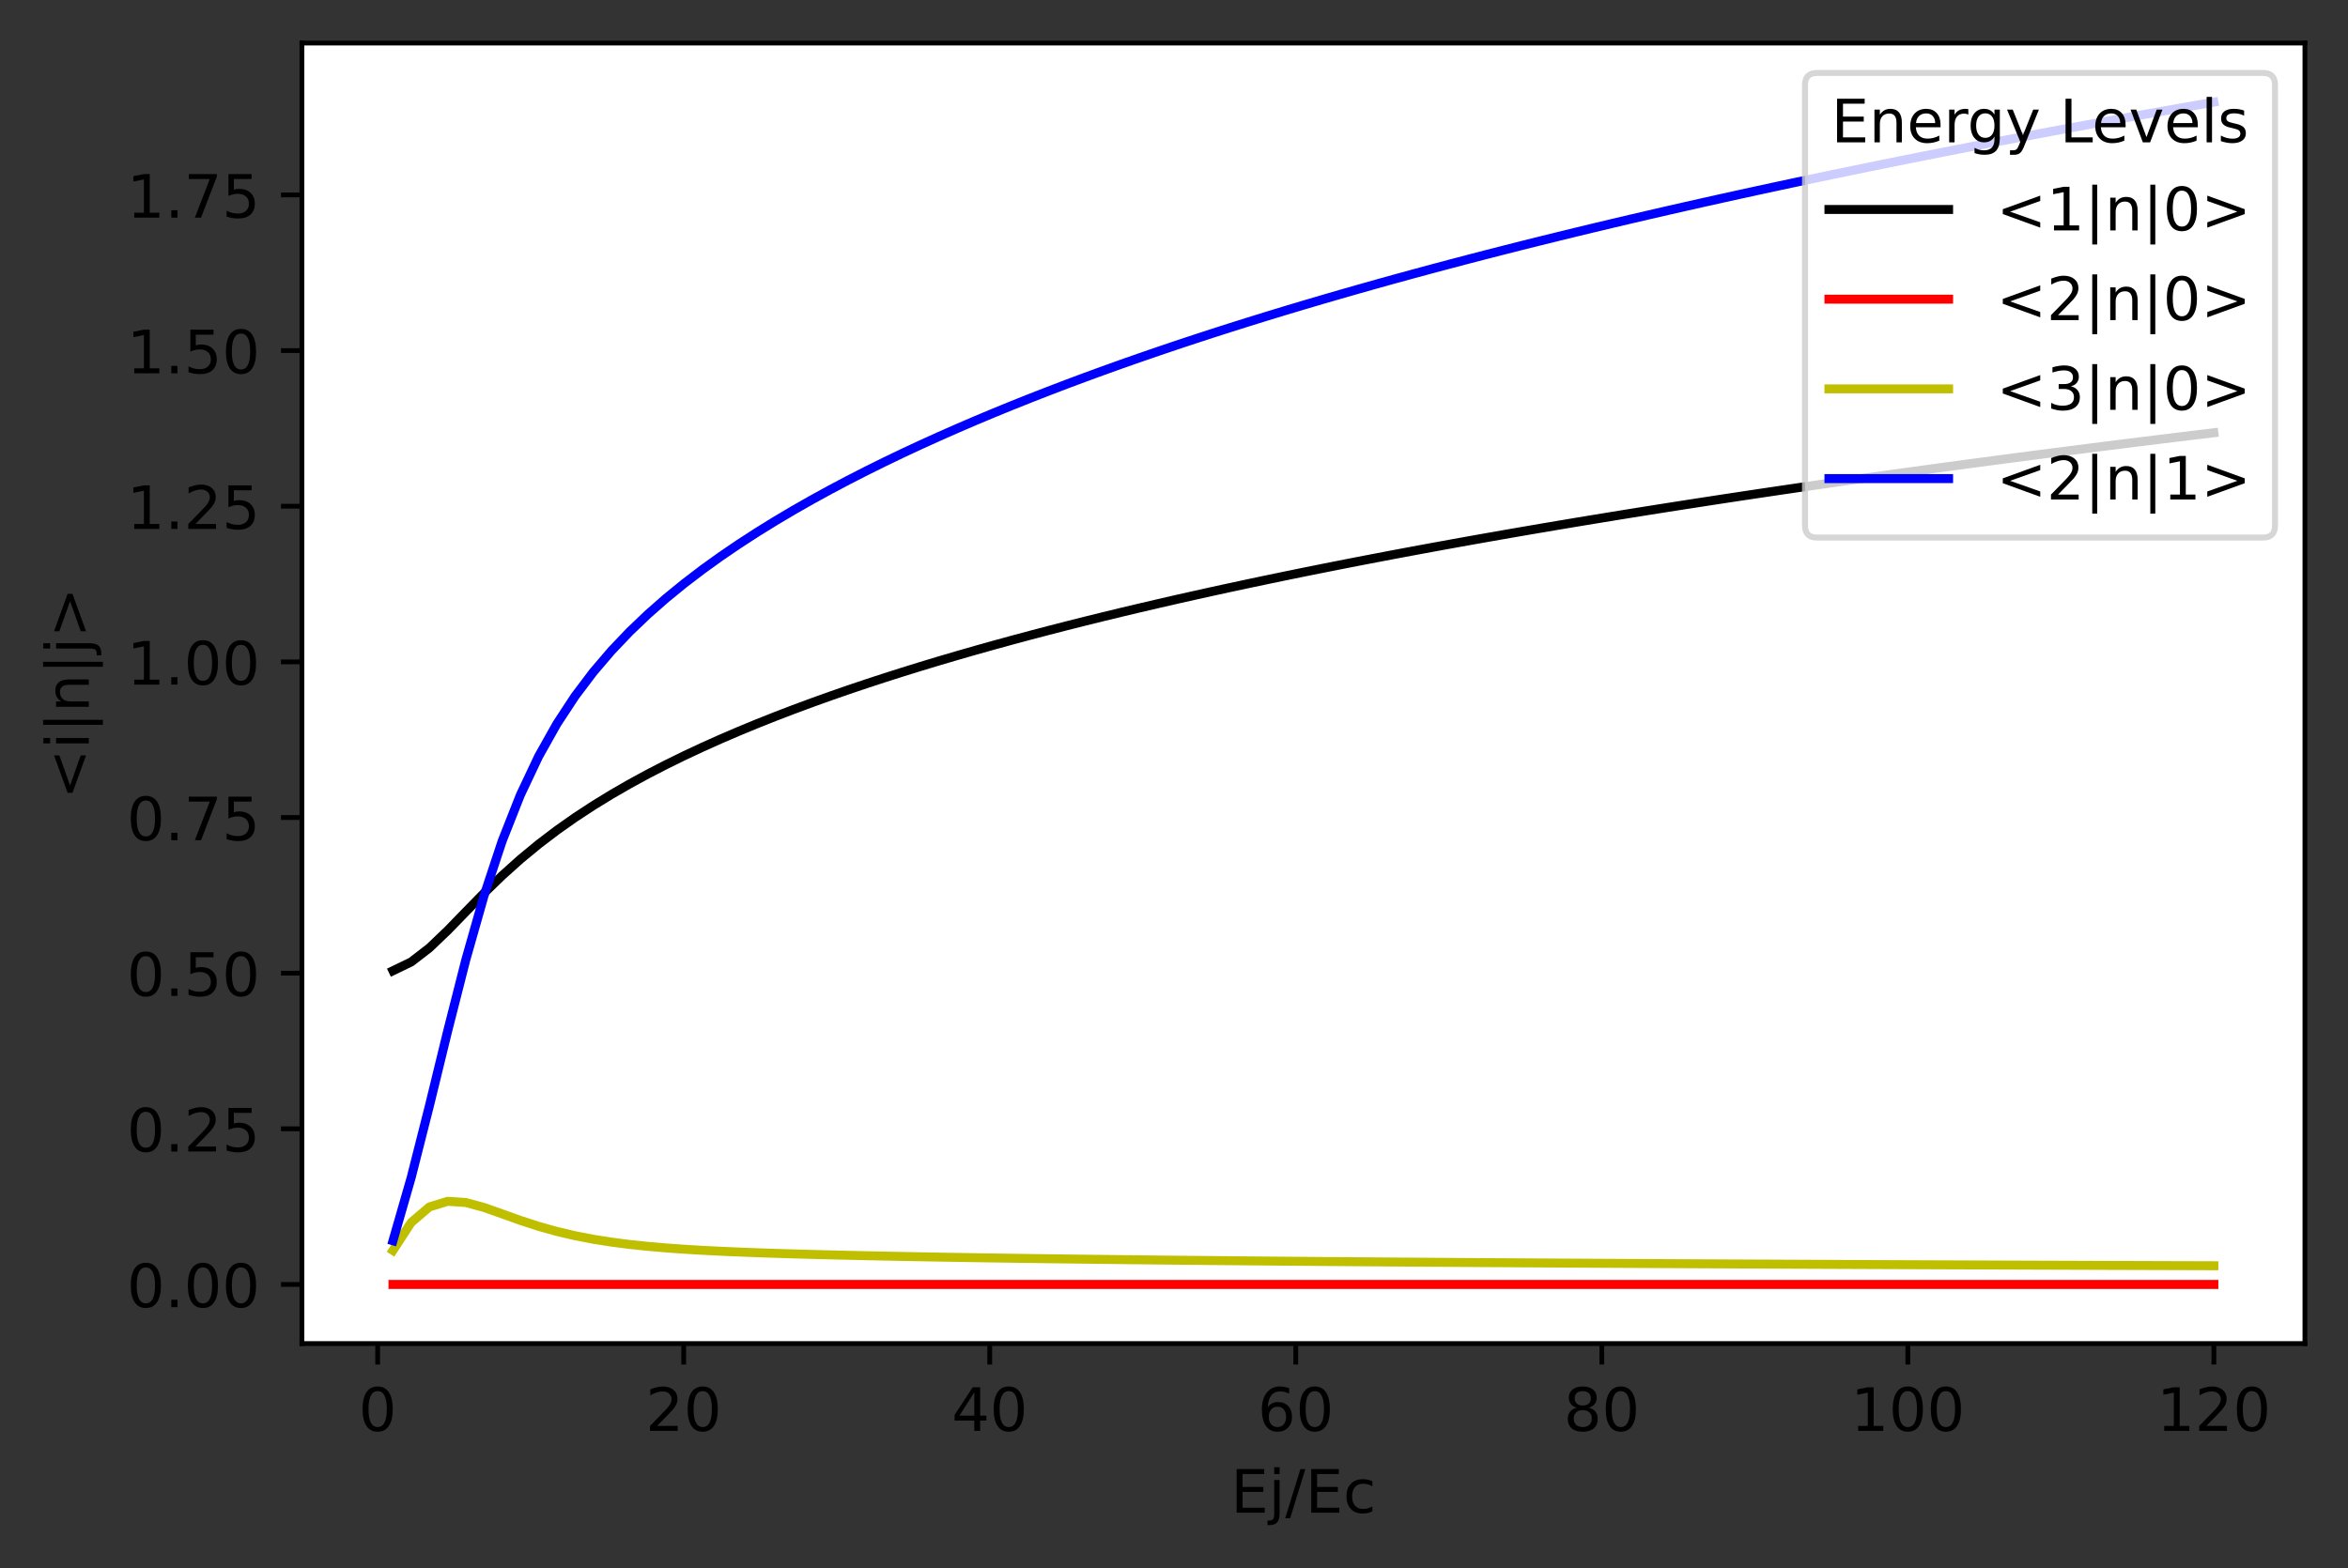 <?xml version="1.0" encoding="utf-8" standalone="no"?>
<!DOCTYPE svg PUBLIC "-//W3C//DTD SVG 1.1//EN"
  "http://www.w3.org/Graphics/SVG/1.1/DTD/svg11.dtd">
<!-- Created with matplotlib (https://matplotlib.org/) -->
<svg height="262.196pt" version="1.1" viewBox="0 0 392.466 262.196" width="392.466pt" xmlns="http://www.w3.org/2000/svg" xmlns:xlink="http://www.w3.org/1999/xlink">
 <rect x="0" y="0" width="392.466" height="262.196" fill="#333333" stroke="none"/>
 <defs>
  <style type="text/css">*{stroke-linecap:butt;stroke-linejoin:round;}</style>
 </defs>
 <g id="figure_1">
  <g id="patch_1">
   <path d="M 0 262.196 
L 392.466 262.196 
L 392.466 0 
L 0 0 
z
" style="fill:none;"/>
  </g>
  <g id="axes_1">
   <g id="patch_2">
    <path d="M 50.466 224.64 
L 385.266 224.64 
L 385.266 7.2 
L 50.466 7.2 
z
" style="fill:#ffffff;"/>
   </g>
   <g id="matplotlib.axis_1">
    <g id="xtick_1">
     <g id="line2d_1">
      <defs>
       <path d="M 0 0 
L 0 3.5 
" id="me0d77b7dbc" style="stroke:#000000;stroke-width:0.8;"/>
      </defs>
      <g>
       <use style="stroke:#000000;stroke-width:0.8;" x="63.126" xlink:href="#me0d77b7dbc" y="224.64"/>
      </g>
     </g>
     <g id="text_1">
      <!-- 0 -->
      <g transform="translate(59.945 239.238)scale(0.1 -0.1)">
       <defs>
        <path d="M 31.781 66.406 
Q 24.172 66.406 20.328 58.906 
Q 16.5 51.422 16.5 36.375 
Q 16.5 21.391 20.328 13.891 
Q 24.172 6.391 31.781 6.391 
Q 39.453 6.391 43.281 13.891 
Q 47.125 21.391 47.125 36.375 
Q 47.125 51.422 43.281 58.906 
Q 39.453 66.406 31.781 66.406 
z
M 31.781 74.219 
Q 44.047 74.219 50.516 64.516 
Q 56.984 54.828 56.984 36.375 
Q 56.984 17.969 50.516 8.266 
Q 44.047 -1.422 31.781 -1.422 
Q 19.531 -1.422 13.062 8.266 
Q 6.594 17.969 6.594 36.375 
Q 6.594 54.828 13.062 64.516 
Q 19.531 74.219 31.781 74.219 
z
" id="DejaVuSans-48"/>
       </defs>
       <use xlink:href="#DejaVuSans-48"/>
      </g>
     </g>
    </g>
    <g id="xtick_2">
     <g id="line2d_2">
      <g>
       <use style="stroke:#000000;stroke-width:0.8;" x="114.28" xlink:href="#me0d77b7dbc" y="224.64"/>
      </g>
     </g>
     <g id="text_2">
      <!-- 20 -->
      <g transform="translate(107.917 239.238)scale(0.1 -0.1)">
       <defs>
        <path d="M 19.188 8.297 
L 53.609 8.297 
L 53.609 0 
L 7.328 0 
L 7.328 8.297 
Q 12.938 14.109 22.625 23.891 
Q 32.328 33.688 34.812 36.531 
Q 39.547 41.844 41.422 45.531 
Q 43.312 49.219 43.312 52.781 
Q 43.312 58.594 39.234 62.25 
Q 35.156 65.922 28.609 65.922 
Q 23.969 65.922 18.812 64.312 
Q 13.672 62.703 7.812 59.422 
L 7.812 69.391 
Q 13.766 71.781 18.938 73 
Q 24.125 74.219 28.422 74.219 
Q 39.75 74.219 46.484 68.547 
Q 53.219 62.891 53.219 53.422 
Q 53.219 48.922 51.531 44.891 
Q 49.859 40.875 45.406 35.406 
Q 44.188 33.984 37.641 27.219 
Q 31.109 20.453 19.188 8.297 
z
" id="DejaVuSans-50"/>
       </defs>
       <use xlink:href="#DejaVuSans-50"/>
       <use x="63.623" xlink:href="#DejaVuSans-48"/>
      </g>
     </g>
    </g>
    <g id="xtick_3">
     <g id="line2d_3">
      <g>
       <use style="stroke:#000000;stroke-width:0.8;" x="165.433" xlink:href="#me0d77b7dbc" y="224.64"/>
      </g>
     </g>
     <g id="text_3">
      <!-- 40 -->
      <g transform="translate(159.071 239.238)scale(0.1 -0.1)">
       <defs>
        <path d="M 37.797 64.312 
L 12.891 25.391 
L 37.797 25.391 
z
M 35.203 72.906 
L 47.609 72.906 
L 47.609 25.391 
L 58.016 25.391 
L 58.016 17.188 
L 47.609 17.188 
L 47.609 0 
L 37.797 0 
L 37.797 17.188 
L 4.891 17.188 
L 4.891 26.703 
z
" id="DejaVuSans-52"/>
       </defs>
       <use xlink:href="#DejaVuSans-52"/>
       <use x="63.623" xlink:href="#DejaVuSans-48"/>
      </g>
     </g>
    </g>
    <g id="xtick_4">
     <g id="line2d_4">
      <g>
       <use style="stroke:#000000;stroke-width:0.8;" x="216.587" xlink:href="#me0d77b7dbc" y="224.64"/>
      </g>
     </g>
     <g id="text_4">
      <!-- 60 -->
      <g transform="translate(210.224 239.238)scale(0.1 -0.1)">
       <defs>
        <path d="M 33.016 40.375 
Q 26.375 40.375 22.484 35.828 
Q 18.609 31.297 18.609 23.391 
Q 18.609 15.531 22.484 10.953 
Q 26.375 6.391 33.016 6.391 
Q 39.656 6.391 43.531 10.953 
Q 47.406 15.531 47.406 23.391 
Q 47.406 31.297 43.531 35.828 
Q 39.656 40.375 33.016 40.375 
z
M 52.594 71.297 
L 52.594 62.312 
Q 48.875 64.062 45.094 64.984 
Q 41.312 65.922 37.594 65.922 
Q 27.828 65.922 22.672 59.328 
Q 17.531 52.734 16.797 39.406 
Q 19.672 43.656 24.016 45.922 
Q 28.375 48.188 33.594 48.188 
Q 44.578 48.188 50.953 41.516 
Q 57.328 34.859 57.328 23.391 
Q 57.328 12.156 50.688 5.359 
Q 44.047 -1.422 33.016 -1.422 
Q 20.359 -1.422 13.672 8.266 
Q 6.984 17.969 6.984 36.375 
Q 6.984 53.656 15.188 63.938 
Q 23.391 74.219 37.203 74.219 
Q 40.922 74.219 44.703 73.484 
Q 48.484 72.75 52.594 71.297 
z
" id="DejaVuSans-54"/>
       </defs>
       <use xlink:href="#DejaVuSans-54"/>
       <use x="63.623" xlink:href="#DejaVuSans-48"/>
      </g>
     </g>
    </g>
    <g id="xtick_5">
     <g id="line2d_5">
      <g>
       <use style="stroke:#000000;stroke-width:0.8;" x="267.74" xlink:href="#me0d77b7dbc" y="224.64"/>
      </g>
     </g>
     <g id="text_5">
      <!-- 80 -->
      <g transform="translate(261.378 239.238)scale(0.1 -0.1)">
       <defs>
        <path d="M 31.781 34.625 
Q 24.75 34.625 20.719 30.859 
Q 16.703 27.094 16.703 20.516 
Q 16.703 13.922 20.719 10.156 
Q 24.75 6.391 31.781 6.391 
Q 38.812 6.391 42.859 10.172 
Q 46.922 13.969 46.922 20.516 
Q 46.922 27.094 42.891 30.859 
Q 38.875 34.625 31.781 34.625 
z
M 21.922 38.812 
Q 15.578 40.375 12.031 44.719 
Q 8.5 49.078 8.5 55.328 
Q 8.5 64.062 14.719 69.141 
Q 20.953 74.219 31.781 74.219 
Q 42.672 74.219 48.875 69.141 
Q 55.078 64.062 55.078 55.328 
Q 55.078 49.078 51.531 44.719 
Q 48 40.375 41.703 38.812 
Q 48.828 37.156 52.797 32.312 
Q 56.781 27.484 56.781 20.516 
Q 56.781 9.906 50.312 4.234 
Q 43.844 -1.422 31.781 -1.422 
Q 19.734 -1.422 13.25 4.234 
Q 6.781 9.906 6.781 20.516 
Q 6.781 27.484 10.781 32.312 
Q 14.797 37.156 21.922 38.812 
z
M 18.312 54.391 
Q 18.312 48.734 21.844 45.562 
Q 25.391 42.391 31.781 42.391 
Q 38.141 42.391 41.719 45.562 
Q 45.312 48.734 45.312 54.391 
Q 45.312 60.062 41.719 63.234 
Q 38.141 66.406 31.781 66.406 
Q 25.391 66.406 21.844 63.234 
Q 18.312 60.062 18.312 54.391 
z
" id="DejaVuSans-56"/>
       </defs>
       <use xlink:href="#DejaVuSans-56"/>
       <use x="63.623" xlink:href="#DejaVuSans-48"/>
      </g>
     </g>
    </g>
    <g id="xtick_6">
     <g id="line2d_6">
      <g>
       <use style="stroke:#000000;stroke-width:0.8;" x="318.894" xlink:href="#me0d77b7dbc" y="224.64"/>
      </g>
     </g>
     <g id="text_6">
      <!-- 100 -->
      <g transform="translate(309.35 239.238)scale(0.1 -0.1)">
       <defs>
        <path d="M 12.406 8.297 
L 28.516 8.297 
L 28.516 63.922 
L 10.984 60.406 
L 10.984 69.391 
L 28.422 72.906 
L 38.281 72.906 
L 38.281 8.297 
L 54.391 8.297 
L 54.391 0 
L 12.406 0 
z
" id="DejaVuSans-49"/>
       </defs>
       <use xlink:href="#DejaVuSans-49"/>
       <use x="63.623" xlink:href="#DejaVuSans-48"/>
       <use x="127.246" xlink:href="#DejaVuSans-48"/>
      </g>
     </g>
    </g>
    <g id="xtick_7">
     <g id="line2d_7">
      <g>
       <use style="stroke:#000000;stroke-width:0.8;" x="370.047" xlink:href="#me0d77b7dbc" y="224.64"/>
      </g>
     </g>
     <g id="text_7">
      <!-- 120 -->
      <g transform="translate(360.504 239.238)scale(0.1 -0.1)">
       <use xlink:href="#DejaVuSans-49"/>
       <use x="63.623" xlink:href="#DejaVuSans-50"/>
       <use x="127.246" xlink:href="#DejaVuSans-48"/>
      </g>
     </g>
    </g>
    <g id="text_8">
     <!-- Ej/Ec -->
     <g transform="translate(205.724 252.917)scale(0.1 -0.1)">
      <defs>
       <path d="M 9.812 72.906 
L 55.906 72.906 
L 55.906 64.594 
L 19.672 64.594 
L 19.672 43.016 
L 54.391 43.016 
L 54.391 34.719 
L 19.672 34.719 
L 19.672 8.297 
L 56.781 8.297 
L 56.781 0 
L 9.812 0 
z
" id="DejaVuSans-69"/>
       <path d="M 9.422 54.688 
L 18.406 54.688 
L 18.406 -0.984 
Q 18.406 -11.422 14.422 -16.109 
Q 10.453 -20.797 1.609 -20.797 
L -1.812 -20.797 
L -1.812 -13.188 
L 0.594 -13.188 
Q 5.719 -13.188 7.562 -10.812 
Q 9.422 -8.453 9.422 -0.984 
z
M 9.422 75.984 
L 18.406 75.984 
L 18.406 64.594 
L 9.422 64.594 
z
" id="DejaVuSans-106"/>
       <path d="M 25.391 72.906 
L 33.688 72.906 
L 8.297 -9.281 
L 0 -9.281 
z
" id="DejaVuSans-47"/>
       <path d="M 48.781 52.594 
L 48.781 44.188 
Q 44.969 46.297 41.141 47.344 
Q 37.312 48.391 33.406 48.391 
Q 24.656 48.391 19.812 42.844 
Q 14.984 37.312 14.984 27.297 
Q 14.984 17.281 19.812 11.734 
Q 24.656 6.203 33.406 6.203 
Q 37.312 6.203 41.141 7.25 
Q 44.969 8.297 48.781 10.406 
L 48.781 2.094 
Q 45.016 0.344 40.984 -0.531 
Q 36.969 -1.422 32.422 -1.422 
Q 20.062 -1.422 12.781 6.344 
Q 5.516 14.109 5.516 27.297 
Q 5.516 40.672 12.859 48.328 
Q 20.219 56 33.016 56 
Q 37.156 56 41.109 55.141 
Q 45.062 54.297 48.781 52.594 
z
" id="DejaVuSans-99"/>
      </defs>
      <use xlink:href="#DejaVuSans-69"/>
      <use x="63.184" xlink:href="#DejaVuSans-106"/>
      <use x="90.967" xlink:href="#DejaVuSans-47"/>
      <use x="124.658" xlink:href="#DejaVuSans-69"/>
      <use x="187.842" xlink:href="#DejaVuSans-99"/>
     </g>
    </g>
   </g>
   <g id="matplotlib.axis_2">
    <g id="ytick_1">
     <g id="line2d_8">
      <defs>
       <path d="M 0 0 
L -3.5 0 
" id="mc0087825b6" style="stroke:#000000;stroke-width:0.8;"/>
      </defs>
      <g>
       <use style="stroke:#000000;stroke-width:0.8;" x="50.466" xlink:href="#mc0087825b6" y="214.756"/>
      </g>
     </g>
     <g id="text_9">
      <!-- 0.00 -->
      <g transform="translate(21.2 218.556)scale(0.1 -0.1)">
       <defs>
        <path d="M 10.688 12.406 
L 21 12.406 
L 21 0 
L 10.688 0 
z
" id="DejaVuSans-46"/>
       </defs>
       <use xlink:href="#DejaVuSans-48"/>
       <use x="63.623" xlink:href="#DejaVuSans-46"/>
       <use x="95.41" xlink:href="#DejaVuSans-48"/>
       <use x="159.033" xlink:href="#DejaVuSans-48"/>
      </g>
     </g>
    </g>
    <g id="ytick_2">
     <g id="line2d_9">
      <g>
       <use style="stroke:#000000;stroke-width:0.8;" x="50.466" xlink:href="#mc0087825b6" y="188.733"/>
      </g>
     </g>
     <g id="text_10">
      <!-- 0.25 -->
      <g transform="translate(21.2 192.532)scale(0.1 -0.1)">
       <defs>
        <path d="M 10.797 72.906 
L 49.516 72.906 
L 49.516 64.594 
L 19.828 64.594 
L 19.828 46.734 
Q 21.969 47.469 24.109 47.828 
Q 26.266 48.188 28.422 48.188 
Q 40.625 48.188 47.75 41.5 
Q 54.891 34.812 54.891 23.391 
Q 54.891 11.625 47.562 5.094 
Q 40.234 -1.422 26.906 -1.422 
Q 22.312 -1.422 17.547 -0.641 
Q 12.797 0.141 7.719 1.703 
L 7.719 11.625 
Q 12.109 9.234 16.797 8.062 
Q 21.484 6.891 26.703 6.891 
Q 35.156 6.891 40.078 11.328 
Q 45.016 15.766 45.016 23.391 
Q 45.016 31 40.078 35.438 
Q 35.156 39.891 26.703 39.891 
Q 22.75 39.891 18.812 39.016 
Q 14.891 38.141 10.797 36.281 
z
" id="DejaVuSans-53"/>
       </defs>
       <use xlink:href="#DejaVuSans-48"/>
       <use x="63.623" xlink:href="#DejaVuSans-46"/>
       <use x="95.41" xlink:href="#DejaVuSans-50"/>
       <use x="159.033" xlink:href="#DejaVuSans-53"/>
      </g>
     </g>
    </g>
    <g id="ytick_3">
     <g id="line2d_10">
      <g>
       <use style="stroke:#000000;stroke-width:0.8;" x="50.466" xlink:href="#mc0087825b6" y="162.71"/>
      </g>
     </g>
     <g id="text_11">
      <!-- 0.50 -->
      <g transform="translate(21.2 166.509)scale(0.1 -0.1)">
       <use xlink:href="#DejaVuSans-48"/>
       <use x="63.623" xlink:href="#DejaVuSans-46"/>
       <use x="95.41" xlink:href="#DejaVuSans-53"/>
       <use x="159.033" xlink:href="#DejaVuSans-48"/>
      </g>
     </g>
    </g>
    <g id="ytick_4">
     <g id="line2d_11">
      <g>
       <use style="stroke:#000000;stroke-width:0.8;" x="50.466" xlink:href="#mc0087825b6" y="136.686"/>
      </g>
     </g>
     <g id="text_12">
      <!-- 0.75 -->
      <g transform="translate(21.2 140.485)scale(0.1 -0.1)">
       <defs>
        <path d="M 8.203 72.906 
L 55.078 72.906 
L 55.078 68.703 
L 28.609 0 
L 18.312 0 
L 43.219 64.594 
L 8.203 64.594 
z
" id="DejaVuSans-55"/>
       </defs>
       <use xlink:href="#DejaVuSans-48"/>
       <use x="63.623" xlink:href="#DejaVuSans-46"/>
       <use x="95.41" xlink:href="#DejaVuSans-55"/>
       <use x="159.033" xlink:href="#DejaVuSans-53"/>
      </g>
     </g>
    </g>
    <g id="ytick_5">
     <g id="line2d_12">
      <g>
       <use style="stroke:#000000;stroke-width:0.8;" x="50.466" xlink:href="#mc0087825b6" y="110.663"/>
      </g>
     </g>
     <g id="text_13">
      <!-- 1.00 -->
      <g transform="translate(21.2 114.462)scale(0.1 -0.1)">
       <use xlink:href="#DejaVuSans-49"/>
       <use x="63.623" xlink:href="#DejaVuSans-46"/>
       <use x="95.41" xlink:href="#DejaVuSans-48"/>
       <use x="159.033" xlink:href="#DejaVuSans-48"/>
      </g>
     </g>
    </g>
    <g id="ytick_6">
     <g id="line2d_13">
      <g>
       <use style="stroke:#000000;stroke-width:0.8;" x="50.466" xlink:href="#mc0087825b6" y="84.639"/>
      </g>
     </g>
     <g id="text_14">
      <!-- 1.25 -->
      <g transform="translate(21.2 88.439)scale(0.1 -0.1)">
       <use xlink:href="#DejaVuSans-49"/>
       <use x="63.623" xlink:href="#DejaVuSans-46"/>
       <use x="95.41" xlink:href="#DejaVuSans-50"/>
       <use x="159.033" xlink:href="#DejaVuSans-53"/>
      </g>
     </g>
    </g>
    <g id="ytick_7">
     <g id="line2d_14">
      <g>
       <use style="stroke:#000000;stroke-width:0.8;" x="50.466" xlink:href="#mc0087825b6" y="58.616"/>
      </g>
     </g>
     <g id="text_15">
      <!-- 1.50 -->
      <g transform="translate(21.2 62.415)scale(0.1 -0.1)">
       <use xlink:href="#DejaVuSans-49"/>
       <use x="63.623" xlink:href="#DejaVuSans-46"/>
       <use x="95.41" xlink:href="#DejaVuSans-53"/>
       <use x="159.033" xlink:href="#DejaVuSans-48"/>
      </g>
     </g>
    </g>
    <g id="ytick_8">
     <g id="line2d_15">
      <g>
       <use style="stroke:#000000;stroke-width:0.8;" x="50.466" xlink:href="#mc0087825b6" y="32.593"/>
      </g>
     </g>
     <g id="text_16">
      <!-- 1.75 -->
      <g transform="translate(21.2 36.392)scale(0.1 -0.1)">
       <use xlink:href="#DejaVuSans-49"/>
       <use x="63.623" xlink:href="#DejaVuSans-46"/>
       <use x="95.41" xlink:href="#DejaVuSans-55"/>
       <use x="159.033" xlink:href="#DejaVuSans-53"/>
      </g>
     </g>
    </g>
    <g id="text_17">
     <!-- &lt;i|n|j&gt; -->
     <g transform="translate(14.842 133.615)rotate(-90)scale(0.1 -0.1)">
      <defs>
       <path d="M 73.188 49.219 
L 22.797 31.297 
L 73.188 13.484 
L 73.188 4.594 
L 10.594 27.297 
L 10.594 35.406 
L 73.188 58.109 
z
" id="DejaVuSans-60"/>
       <path d="M 9.422 54.688 
L 18.406 54.688 
L 18.406 0 
L 9.422 0 
z
M 9.422 75.984 
L 18.406 75.984 
L 18.406 64.594 
L 9.422 64.594 
z
" id="DejaVuSans-105"/>
       <path d="M 21 76.422 
L 21 -23.578 
L 12.703 -23.578 
L 12.703 76.422 
z
" id="DejaVuSans-124"/>
       <path d="M 54.891 33.016 
L 54.891 0 
L 45.906 0 
L 45.906 32.719 
Q 45.906 40.484 42.875 44.328 
Q 39.844 48.188 33.797 48.188 
Q 26.516 48.188 22.312 43.547 
Q 18.109 38.922 18.109 30.906 
L 18.109 0 
L 9.078 0 
L 9.078 54.688 
L 18.109 54.688 
L 18.109 46.188 
Q 21.344 51.125 25.703 53.562 
Q 30.078 56 35.797 56 
Q 45.219 56 50.047 50.172 
Q 54.891 44.344 54.891 33.016 
z
" id="DejaVuSans-110"/>
       <path d="M 10.594 49.219 
L 10.594 58.109 
L 73.188 35.406 
L 73.188 27.297 
L 10.594 4.594 
L 10.594 13.484 
L 60.891 31.297 
z
" id="DejaVuSans-62"/>
      </defs>
      <use xlink:href="#DejaVuSans-60"/>
      <use x="83.789" xlink:href="#DejaVuSans-105"/>
      <use x="111.572" xlink:href="#DejaVuSans-124"/>
      <use x="145.264" xlink:href="#DejaVuSans-110"/>
      <use x="208.643" xlink:href="#DejaVuSans-124"/>
      <use x="242.334" xlink:href="#DejaVuSans-106"/>
      <use x="270.117" xlink:href="#DejaVuSans-62"/>
     </g>
    </g>
   </g>
   <g id="line2d_16">
    <path clip-path="url(#p75598e01c4)" d="M 65.684 162.306 
L 68.727 160.836 
L 71.771 158.49 
L 74.815 155.583 
L 77.858 152.446 
L 80.902 149.335 
L 83.946 146.39 
L 86.989 143.66 
L 90.033 141.147 
L 93.077 138.83 
L 96.12 136.686 
L 99.164 134.691 
L 102.207 132.824 
L 105.251 131.069 
L 108.295 129.412 
L 111.338 127.842 
L 114.382 126.348 
L 117.426 124.923 
L 120.469 123.56 
L 123.513 122.253 
L 126.557 120.996 
L 129.6 119.787 
L 132.644 118.619 
L 135.687 117.492 
L 138.731 116.4 
L 141.775 115.343 
L 144.818 114.317 
L 147.862 113.32 
L 150.906 112.351 
L 153.949 111.408 
L 156.993 110.488 
L 160.037 109.592 
L 163.08 108.717 
L 166.124 107.863 
L 169.167 107.028 
L 172.211 106.211 
L 175.255 105.412 
L 178.298 104.629 
L 181.342 103.862 
L 184.386 103.111 
L 187.429 102.373 
L 190.473 101.65 
L 193.517 100.939 
L 196.56 100.241 
L 199.604 99.556 
L 202.647 98.882 
L 205.691 98.219 
L 208.735 97.567 
L 211.778 96.926 
L 214.822 96.294 
L 217.866 95.672 
L 220.909 95.06 
L 223.953 94.456 
L 226.997 93.861 
L 230.04 93.275 
L 233.084 92.696 
L 236.127 92.126 
L 239.171 91.563 
L 242.215 91.008 
L 245.258 90.459 
L 248.302 89.918 
L 251.346 89.384 
L 254.389 88.856 
L 257.433 88.334 
L 260.477 87.819 
L 263.52 87.309 
L 266.564 86.806 
L 269.607 86.308 
L 272.651 85.816 
L 275.695 85.329 
L 278.738 84.848 
L 281.782 84.372 
L 284.826 83.901 
L 287.869 83.434 
L 290.913 82.973 
L 293.957 82.516 
L 297 82.064 
L 300.044 81.616 
L 303.087 81.173 
L 306.131 80.733 
L 309.175 80.298 
L 312.218 79.868 
L 315.262 79.441 
L 318.306 79.018 
L 321.349 78.599 
L 324.393 78.183 
L 327.437 77.771 
L 330.48 77.363 
L 333.524 76.959 
L 336.567 76.558 
L 339.611 76.16 
L 342.655 75.765 
L 345.698 75.374 
L 348.742 74.986 
L 351.786 74.601 
L 354.829 74.219 
L 357.873 73.841 
L 360.917 73.465 
L 363.96 73.092 
L 367.004 72.722 
L 370.047 72.355 
" style="fill:none;stroke:#000000;stroke-linecap:square;stroke-width:1.5;"/>
   </g>
   <g id="line2d_17">
    <path clip-path="url(#p75598e01c4)" d="M 65.684 214.756 
L 68.727 214.756 
L 71.771 214.756 
L 74.815 214.756 
L 77.858 214.756 
L 80.902 214.756 
L 83.946 214.756 
L 86.989 214.756 
L 90.033 214.756 
L 93.077 214.756 
L 96.12 214.756 
L 99.164 214.756 
L 102.207 214.756 
L 105.251 214.756 
L 108.295 214.756 
L 111.338 214.756 
L 114.382 214.756 
L 117.426 214.756 
L 120.469 214.756 
L 123.513 214.756 
L 126.557 214.756 
L 129.6 214.756 
L 132.644 214.756 
L 135.687 214.756 
L 138.731 214.756 
L 141.775 214.756 
L 144.818 214.756 
L 147.862 214.756 
L 150.906 214.756 
L 153.949 214.756 
L 156.993 214.756 
L 160.037 214.756 
L 163.08 214.756 
L 166.124 214.756 
L 169.167 214.756 
L 172.211 214.756 
L 175.255 214.756 
L 178.298 214.756 
L 181.342 214.756 
L 184.386 214.756 
L 187.429 214.756 
L 190.473 214.756 
L 193.517 214.756 
L 196.56 214.756 
L 199.604 214.756 
L 202.647 214.756 
L 205.691 214.756 
L 208.735 214.756 
L 211.778 214.756 
L 214.822 214.756 
L 217.866 214.756 
L 220.909 214.756 
L 223.953 214.756 
L 226.997 214.756 
L 230.04 214.756 
L 233.084 214.756 
L 236.127 214.756 
L 239.171 214.756 
L 242.215 214.756 
L 245.258 214.756 
L 248.302 214.756 
L 251.346 214.756 
L 254.389 214.756 
L 257.433 214.756 
L 260.477 214.756 
L 263.52 214.756 
L 266.564 214.756 
L 269.607 214.756 
L 272.651 214.756 
L 275.695 214.756 
L 278.738 214.756 
L 281.782 214.756 
L 284.826 214.756 
L 287.869 214.756 
L 290.913 214.756 
L 293.957 214.756 
L 297 214.756 
L 300.044 214.756 
L 303.087 214.756 
L 306.131 214.756 
L 309.175 214.756 
L 312.218 214.756 
L 315.262 214.756 
L 318.306 214.756 
L 321.349 214.756 
L 324.393 214.756 
L 327.437 214.756 
L 330.48 214.756 
L 333.524 214.756 
L 336.567 214.756 
L 339.611 214.756 
L 342.655 214.756 
L 345.698 214.756 
L 348.742 214.756 
L 351.786 214.756 
L 354.829 214.756 
L 357.873 214.756 
L 360.917 214.756 
L 363.96 214.756 
L 367.004 214.756 
L 370.047 214.756 
" style="fill:none;stroke:#ff0000;stroke-linecap:square;stroke-width:1.5;"/>
   </g>
   <g id="line2d_18">
    <path clip-path="url(#p75598e01c4)" d="M 65.684 209.069 
L 68.727 204.4 
L 71.771 201.8 
L 74.815 200.859 
L 77.858 201.058 
L 80.902 201.887 
L 83.946 202.963 
L 86.989 204.053 
L 90.033 205.044 
L 93.077 205.898 
L 96.12 206.612 
L 99.164 207.2 
L 102.207 207.68 
L 105.251 208.072 
L 108.295 208.391 
L 111.338 208.653 
L 114.382 208.87 
L 117.426 209.051 
L 120.469 209.205 
L 123.513 209.337 
L 126.557 209.453 
L 129.6 209.557 
L 132.644 209.65 
L 135.687 209.735 
L 138.731 209.813 
L 141.775 209.885 
L 144.818 209.953 
L 147.862 210.016 
L 150.906 210.076 
L 153.949 210.132 
L 156.993 210.186 
L 160.037 210.237 
L 163.08 210.285 
L 166.124 210.331 
L 169.167 210.375 
L 172.211 210.418 
L 175.255 210.458 
L 178.298 210.497 
L 181.342 210.534 
L 184.386 210.57 
L 187.429 210.605 
L 190.473 210.638 
L 193.517 210.67 
L 196.56 210.701 
L 199.604 210.731 
L 202.647 210.76 
L 205.691 210.788 
L 208.735 210.816 
L 211.778 210.842 
L 214.822 210.868 
L 217.866 210.893 
L 220.909 210.917 
L 223.953 210.94 
L 226.997 210.963 
L 230.04 210.985 
L 233.084 211.007 
L 236.127 211.028 
L 239.171 211.049 
L 242.215 211.069 
L 245.258 211.089 
L 248.302 211.108 
L 251.346 211.126 
L 254.389 211.145 
L 257.433 211.162 
L 260.477 211.18 
L 263.52 211.197 
L 266.564 211.214 
L 269.607 211.23 
L 272.651 211.246 
L 275.695 211.262 
L 278.738 211.277 
L 281.782 211.292 
L 284.826 211.307 
L 287.869 211.321 
L 290.913 211.335 
L 293.957 211.349 
L 297 211.363 
L 300.044 211.376 
L 303.087 211.39 
L 306.131 211.402 
L 309.175 211.415 
L 312.218 211.428 
L 315.262 211.44 
L 318.306 211.452 
L 321.349 211.464 
L 324.393 211.476 
L 327.437 211.487 
L 330.48 211.498 
L 333.524 211.509 
L 336.567 211.52 
L 339.611 211.531 
L 342.655 211.542 
L 345.698 211.552 
L 348.742 211.562 
L 351.786 211.573 
L 354.829 211.583 
L 357.873 211.592 
L 360.917 211.602 
L 363.96 211.612 
L 367.004 211.621 
L 370.047 211.63 
" style="fill:none;stroke:#bfbf00;stroke-linecap:square;stroke-width:1.5;"/>
   </g>
   <g id="line2d_19">
    <path clip-path="url(#p75598e01c4)" d="M 65.684 207.456 
L 68.727 196.897 
L 71.771 184.906 
L 74.815 172.433 
L 77.858 160.483 
L 80.902 149.775 
L 83.946 140.597 
L 86.989 132.897 
L 90.033 126.46 
L 93.077 121.036 
L 96.12 116.398 
L 99.164 112.367 
L 102.207 108.804 
L 105.251 105.607 
L 108.295 102.7 
L 111.338 100.026 
L 114.382 97.543 
L 117.426 95.219 
L 120.469 93.03 
L 123.513 90.957 
L 126.557 88.985 
L 129.6 87.102 
L 132.644 85.297 
L 135.687 83.564 
L 138.731 81.895 
L 141.775 80.285 
L 144.818 78.728 
L 147.862 77.221 
L 150.906 75.759 
L 153.949 74.34 
L 156.993 72.96 
L 160.037 71.618 
L 163.08 70.31 
L 166.124 69.035 
L 169.167 67.791 
L 172.211 66.575 
L 175.255 65.388 
L 178.298 64.226 
L 181.342 63.089 
L 184.386 61.976 
L 187.429 60.885 
L 190.473 59.816 
L 193.517 58.767 
L 196.56 57.737 
L 199.604 56.727 
L 202.647 55.734 
L 205.691 54.759 
L 208.735 53.8 
L 211.778 52.857 
L 214.822 51.929 
L 217.866 51.017 
L 220.909 50.118 
L 223.953 49.233 
L 226.997 48.361 
L 230.04 47.502 
L 233.084 46.655 
L 236.127 45.821 
L 239.171 44.998 
L 242.215 44.186 
L 245.258 43.385 
L 248.302 42.594 
L 251.346 41.814 
L 254.389 41.043 
L 257.433 40.282 
L 260.477 39.531 
L 263.52 38.788 
L 266.564 38.054 
L 269.607 37.329 
L 272.651 36.613 
L 275.695 35.904 
L 278.738 35.203 
L 281.782 34.51 
L 284.826 33.825 
L 287.869 33.147 
L 290.913 32.476 
L 293.957 31.812 
L 297 31.155 
L 300.044 30.504 
L 303.087 29.86 
L 306.131 29.223 
L 309.175 28.591 
L 312.218 27.966 
L 315.262 27.347 
L 318.306 26.733 
L 321.349 26.125 
L 324.393 25.523 
L 327.437 24.926 
L 330.48 24.334 
L 333.524 23.748 
L 336.567 23.167 
L 339.611 22.59 
L 342.655 22.019 
L 345.698 21.453 
L 348.742 20.891 
L 351.786 20.334 
L 354.829 19.781 
L 357.873 19.233 
L 360.917 18.689 
L 363.96 18.15 
L 367.004 17.615 
L 370.047 17.084 
" style="fill:none;stroke:#0000ff;stroke-linecap:square;stroke-width:1.5;"/>
   </g>
   <g id="patch_3">
    <path d="M 50.466 224.64 
L 50.466 7.2 
" style="fill:none;stroke:#000000;stroke-linecap:square;stroke-linejoin:miter;stroke-width:0.8;"/>
   </g>
   <g id="patch_4">
    <path d="M 385.266 224.64 
L 385.266 7.2 
" style="fill:none;stroke:#000000;stroke-linecap:square;stroke-linejoin:miter;stroke-width:0.8;"/>
   </g>
   <g id="patch_5">
    <path d="M 50.466 224.64 
L 385.266 224.64 
" style="fill:none;stroke:#000000;stroke-linecap:square;stroke-linejoin:miter;stroke-width:0.8;"/>
   </g>
   <g id="patch_6">
    <path d="M 50.466 7.2 
L 385.266 7.2 
" style="fill:none;stroke:#000000;stroke-linecap:square;stroke-linejoin:miter;stroke-width:0.8;"/>
   </g>
   <g id="legend_1">
    <g id="patch_7">
     <path d="M 303.706 89.878 
L 378.266 89.878 
Q 380.266 89.878 380.266 87.878 
L 380.266 14.2 
Q 380.266 12.2 378.266 12.2 
L 303.706 12.2 
Q 301.706 12.2 301.706 14.2 
L 301.706 87.878 
Q 301.706 89.878 303.706 89.878 
z
" style="fill:#ffffff;opacity:0.8;stroke:#cccccc;stroke-linejoin:miter;"/>
    </g>
    <g id="text_18">
     <!-- Energy Levels -->
     <g transform="translate(306.086 23.798)scale(0.1 -0.1)">
      <defs>
       <path d="M 56.203 29.594 
L 56.203 25.203 
L 14.891 25.203 
Q 15.484 15.922 20.484 11.062 
Q 25.484 6.203 34.422 6.203 
Q 39.594 6.203 44.453 7.469 
Q 49.312 8.734 54.109 11.281 
L 54.109 2.781 
Q 49.266 0.734 44.188 -0.344 
Q 39.109 -1.422 33.891 -1.422 
Q 20.797 -1.422 13.156 6.188 
Q 5.516 13.812 5.516 26.812 
Q 5.516 40.234 12.766 48.109 
Q 20.016 56 32.328 56 
Q 43.359 56 49.781 48.891 
Q 56.203 41.797 56.203 29.594 
z
M 47.219 32.234 
Q 47.125 39.594 43.094 43.984 
Q 39.062 48.391 32.422 48.391 
Q 24.906 48.391 20.391 44.141 
Q 15.875 39.891 15.188 32.172 
z
" id="DejaVuSans-101"/>
       <path d="M 41.109 46.297 
Q 39.594 47.172 37.812 47.578 
Q 36.031 48 33.891 48 
Q 26.266 48 22.188 43.047 
Q 18.109 38.094 18.109 28.812 
L 18.109 0 
L 9.078 0 
L 9.078 54.688 
L 18.109 54.688 
L 18.109 46.188 
Q 20.953 51.172 25.484 53.578 
Q 30.031 56 36.531 56 
Q 37.453 56 38.578 55.875 
Q 39.703 55.766 41.062 55.516 
z
" id="DejaVuSans-114"/>
       <path d="M 45.406 27.984 
Q 45.406 37.75 41.375 43.109 
Q 37.359 48.484 30.078 48.484 
Q 22.859 48.484 18.828 43.109 
Q 14.797 37.75 14.797 27.984 
Q 14.797 18.266 18.828 12.891 
Q 22.859 7.516 30.078 7.516 
Q 37.359 7.516 41.375 12.891 
Q 45.406 18.266 45.406 27.984 
z
M 54.391 6.781 
Q 54.391 -7.172 48.188 -13.984 
Q 42 -20.797 29.203 -20.797 
Q 24.469 -20.797 20.266 -20.094 
Q 16.062 -19.391 12.109 -17.922 
L 12.109 -9.188 
Q 16.062 -11.328 19.922 -12.344 
Q 23.781 -13.375 27.781 -13.375 
Q 36.625 -13.375 41.016 -8.766 
Q 45.406 -4.156 45.406 5.172 
L 45.406 9.625 
Q 42.625 4.781 38.281 2.391 
Q 33.938 0 27.875 0 
Q 17.828 0 11.672 7.656 
Q 5.516 15.328 5.516 27.984 
Q 5.516 40.672 11.672 48.328 
Q 17.828 56 27.875 56 
Q 33.938 56 38.281 53.609 
Q 42.625 51.219 45.406 46.391 
L 45.406 54.688 
L 54.391 54.688 
z
" id="DejaVuSans-103"/>
       <path d="M 32.172 -5.078 
Q 28.375 -14.844 24.75 -17.812 
Q 21.141 -20.797 15.094 -20.797 
L 7.906 -20.797 
L 7.906 -13.281 
L 13.188 -13.281 
Q 16.891 -13.281 18.938 -11.516 
Q 21 -9.766 23.484 -3.219 
L 25.094 0.875 
L 2.984 54.688 
L 12.5 54.688 
L 29.594 11.922 
L 46.688 54.688 
L 56.203 54.688 
z
" id="DejaVuSans-121"/>
       <path id="DejaVuSans-32"/>
       <path d="M 9.812 72.906 
L 19.672 72.906 
L 19.672 8.297 
L 55.172 8.297 
L 55.172 0 
L 9.812 0 
z
" id="DejaVuSans-76"/>
       <path d="M 2.984 54.688 
L 12.5 54.688 
L 29.594 8.797 
L 46.688 54.688 
L 56.203 54.688 
L 35.688 0 
L 23.484 0 
z
" id="DejaVuSans-118"/>
       <path d="M 9.422 75.984 
L 18.406 75.984 
L 18.406 0 
L 9.422 0 
z
" id="DejaVuSans-108"/>
       <path d="M 44.281 53.078 
L 44.281 44.578 
Q 40.484 46.531 36.375 47.5 
Q 32.281 48.484 27.875 48.484 
Q 21.188 48.484 17.844 46.438 
Q 14.5 44.391 14.5 40.281 
Q 14.5 37.156 16.891 35.375 
Q 19.281 33.594 26.516 31.984 
L 29.594 31.297 
Q 39.156 29.25 43.188 25.516 
Q 47.219 21.781 47.219 15.094 
Q 47.219 7.469 41.188 3.016 
Q 35.156 -1.422 24.609 -1.422 
Q 20.219 -1.422 15.453 -0.562 
Q 10.688 0.297 5.422 2 
L 5.422 11.281 
Q 10.406 8.688 15.234 7.391 
Q 20.062 6.109 24.812 6.109 
Q 31.156 6.109 34.562 8.281 
Q 37.984 10.453 37.984 14.406 
Q 37.984 18.062 35.516 20.016 
Q 33.062 21.969 24.703 23.781 
L 21.578 24.516 
Q 13.234 26.266 9.516 29.906 
Q 5.812 33.547 5.812 39.891 
Q 5.812 47.609 11.281 51.797 
Q 16.75 56 26.812 56 
Q 31.781 56 36.172 55.266 
Q 40.578 54.547 44.281 53.078 
z
" id="DejaVuSans-115"/>
      </defs>
      <use xlink:href="#DejaVuSans-69"/>
      <use x="63.184" xlink:href="#DejaVuSans-110"/>
      <use x="126.562" xlink:href="#DejaVuSans-101"/>
      <use x="188.086" xlink:href="#DejaVuSans-114"/>
      <use x="227.449" xlink:href="#DejaVuSans-103"/>
      <use x="290.926" xlink:href="#DejaVuSans-121"/>
      <use x="350.105" xlink:href="#DejaVuSans-32"/>
      <use x="381.893" xlink:href="#DejaVuSans-76"/>
      <use x="435.855" xlink:href="#DejaVuSans-101"/>
      <use x="497.379" xlink:href="#DejaVuSans-118"/>
      <use x="556.559" xlink:href="#DejaVuSans-101"/>
      <use x="618.082" xlink:href="#DejaVuSans-108"/>
      <use x="645.865" xlink:href="#DejaVuSans-115"/>
     </g>
    </g>
    <g id="line2d_20">
     <path d="M 305.706 35.02 
L 325.706 35.02 
" style="fill:none;stroke:#000000;stroke-linecap:square;stroke-width:1.5;"/>
    </g>
    <g id="line2d_21"/>
    <g id="text_19">
     <!-- &lt;1|n|0&gt; -->
     <g transform="translate(333.706 38.52)scale(0.1 -0.1)">
      <use xlink:href="#DejaVuSans-60"/>
      <use x="83.789" xlink:href="#DejaVuSans-49"/>
      <use x="147.412" xlink:href="#DejaVuSans-124"/>
      <use x="181.104" xlink:href="#DejaVuSans-110"/>
      <use x="244.482" xlink:href="#DejaVuSans-124"/>
      <use x="278.174" xlink:href="#DejaVuSans-48"/>
      <use x="341.797" xlink:href="#DejaVuSans-62"/>
     </g>
    </g>
    <g id="line2d_22">
     <path d="M 305.706 50.02 
L 325.706 50.02 
" style="fill:none;stroke:#ff0000;stroke-linecap:square;stroke-width:1.5;"/>
    </g>
    <g id="line2d_23"/>
    <g id="text_20">
     <!-- &lt;2|n|0&gt; -->
     <g transform="translate(333.706 53.52)scale(0.1 -0.1)">
      <use xlink:href="#DejaVuSans-60"/>
      <use x="83.789" xlink:href="#DejaVuSans-50"/>
      <use x="147.412" xlink:href="#DejaVuSans-124"/>
      <use x="181.104" xlink:href="#DejaVuSans-110"/>
      <use x="244.482" xlink:href="#DejaVuSans-124"/>
      <use x="278.174" xlink:href="#DejaVuSans-48"/>
      <use x="341.797" xlink:href="#DejaVuSans-62"/>
     </g>
    </g>
    <g id="line2d_24">
     <path d="M 305.706 65.02 
L 325.706 65.02 
" style="fill:none;stroke:#bfbf00;stroke-linecap:square;stroke-width:1.5;"/>
    </g>
    <g id="line2d_25"/>
    <g id="text_21">
     <!-- &lt;3|n|0&gt; -->
     <g transform="translate(333.706 68.52)scale(0.1 -0.1)">
      <defs>
       <path d="M 40.578 39.312 
Q 47.656 37.797 51.625 33 
Q 55.609 28.219 55.609 21.188 
Q 55.609 10.406 48.188 4.484 
Q 40.766 -1.422 27.094 -1.422 
Q 22.516 -1.422 17.656 -0.516 
Q 12.797 0.391 7.625 2.203 
L 7.625 11.719 
Q 11.719 9.328 16.594 8.109 
Q 21.484 6.891 26.812 6.891 
Q 36.078 6.891 40.938 10.547 
Q 45.797 14.203 45.797 21.188 
Q 45.797 27.641 41.281 31.266 
Q 36.766 34.906 28.719 34.906 
L 20.219 34.906 
L 20.219 43.016 
L 29.109 43.016 
Q 36.375 43.016 40.234 45.922 
Q 44.094 48.828 44.094 54.297 
Q 44.094 59.906 40.109 62.906 
Q 36.141 65.922 28.719 65.922 
Q 24.656 65.922 20.016 65.031 
Q 15.375 64.156 9.812 62.312 
L 9.812 71.094 
Q 15.438 72.656 20.344 73.438 
Q 25.25 74.219 29.594 74.219 
Q 40.828 74.219 47.359 69.109 
Q 53.906 64.016 53.906 55.328 
Q 53.906 49.266 50.438 45.094 
Q 46.969 40.922 40.578 39.312 
z
" id="DejaVuSans-51"/>
      </defs>
      <use xlink:href="#DejaVuSans-60"/>
      <use x="83.789" xlink:href="#DejaVuSans-51"/>
      <use x="147.412" xlink:href="#DejaVuSans-124"/>
      <use x="181.104" xlink:href="#DejaVuSans-110"/>
      <use x="244.482" xlink:href="#DejaVuSans-124"/>
      <use x="278.174" xlink:href="#DejaVuSans-48"/>
      <use x="341.797" xlink:href="#DejaVuSans-62"/>
     </g>
    </g>
    <g id="line2d_26">
     <path d="M 305.706 80.02 
L 325.706 80.02 
" style="fill:none;stroke:#0000ff;stroke-linecap:square;stroke-width:1.5;"/>
    </g>
    <g id="line2d_27"/>
    <g id="text_22">
     <!-- &lt;2|n|1&gt; -->
     <g transform="translate(333.706 83.52)scale(0.1 -0.1)">
      <use xlink:href="#DejaVuSans-60"/>
      <use x="83.789" xlink:href="#DejaVuSans-50"/>
      <use x="147.412" xlink:href="#DejaVuSans-124"/>
      <use x="181.104" xlink:href="#DejaVuSans-110"/>
      <use x="244.482" xlink:href="#DejaVuSans-124"/>
      <use x="278.174" xlink:href="#DejaVuSans-49"/>
      <use x="341.797" xlink:href="#DejaVuSans-62"/>
     </g>
    </g>
   </g>
  </g>
 </g>
 <defs>
  <clipPath id="p75598e01c4">
   <rect height="217.44" width="334.8" x="50.466" y="7.2"/>
  </clipPath>
 </defs>
</svg>
